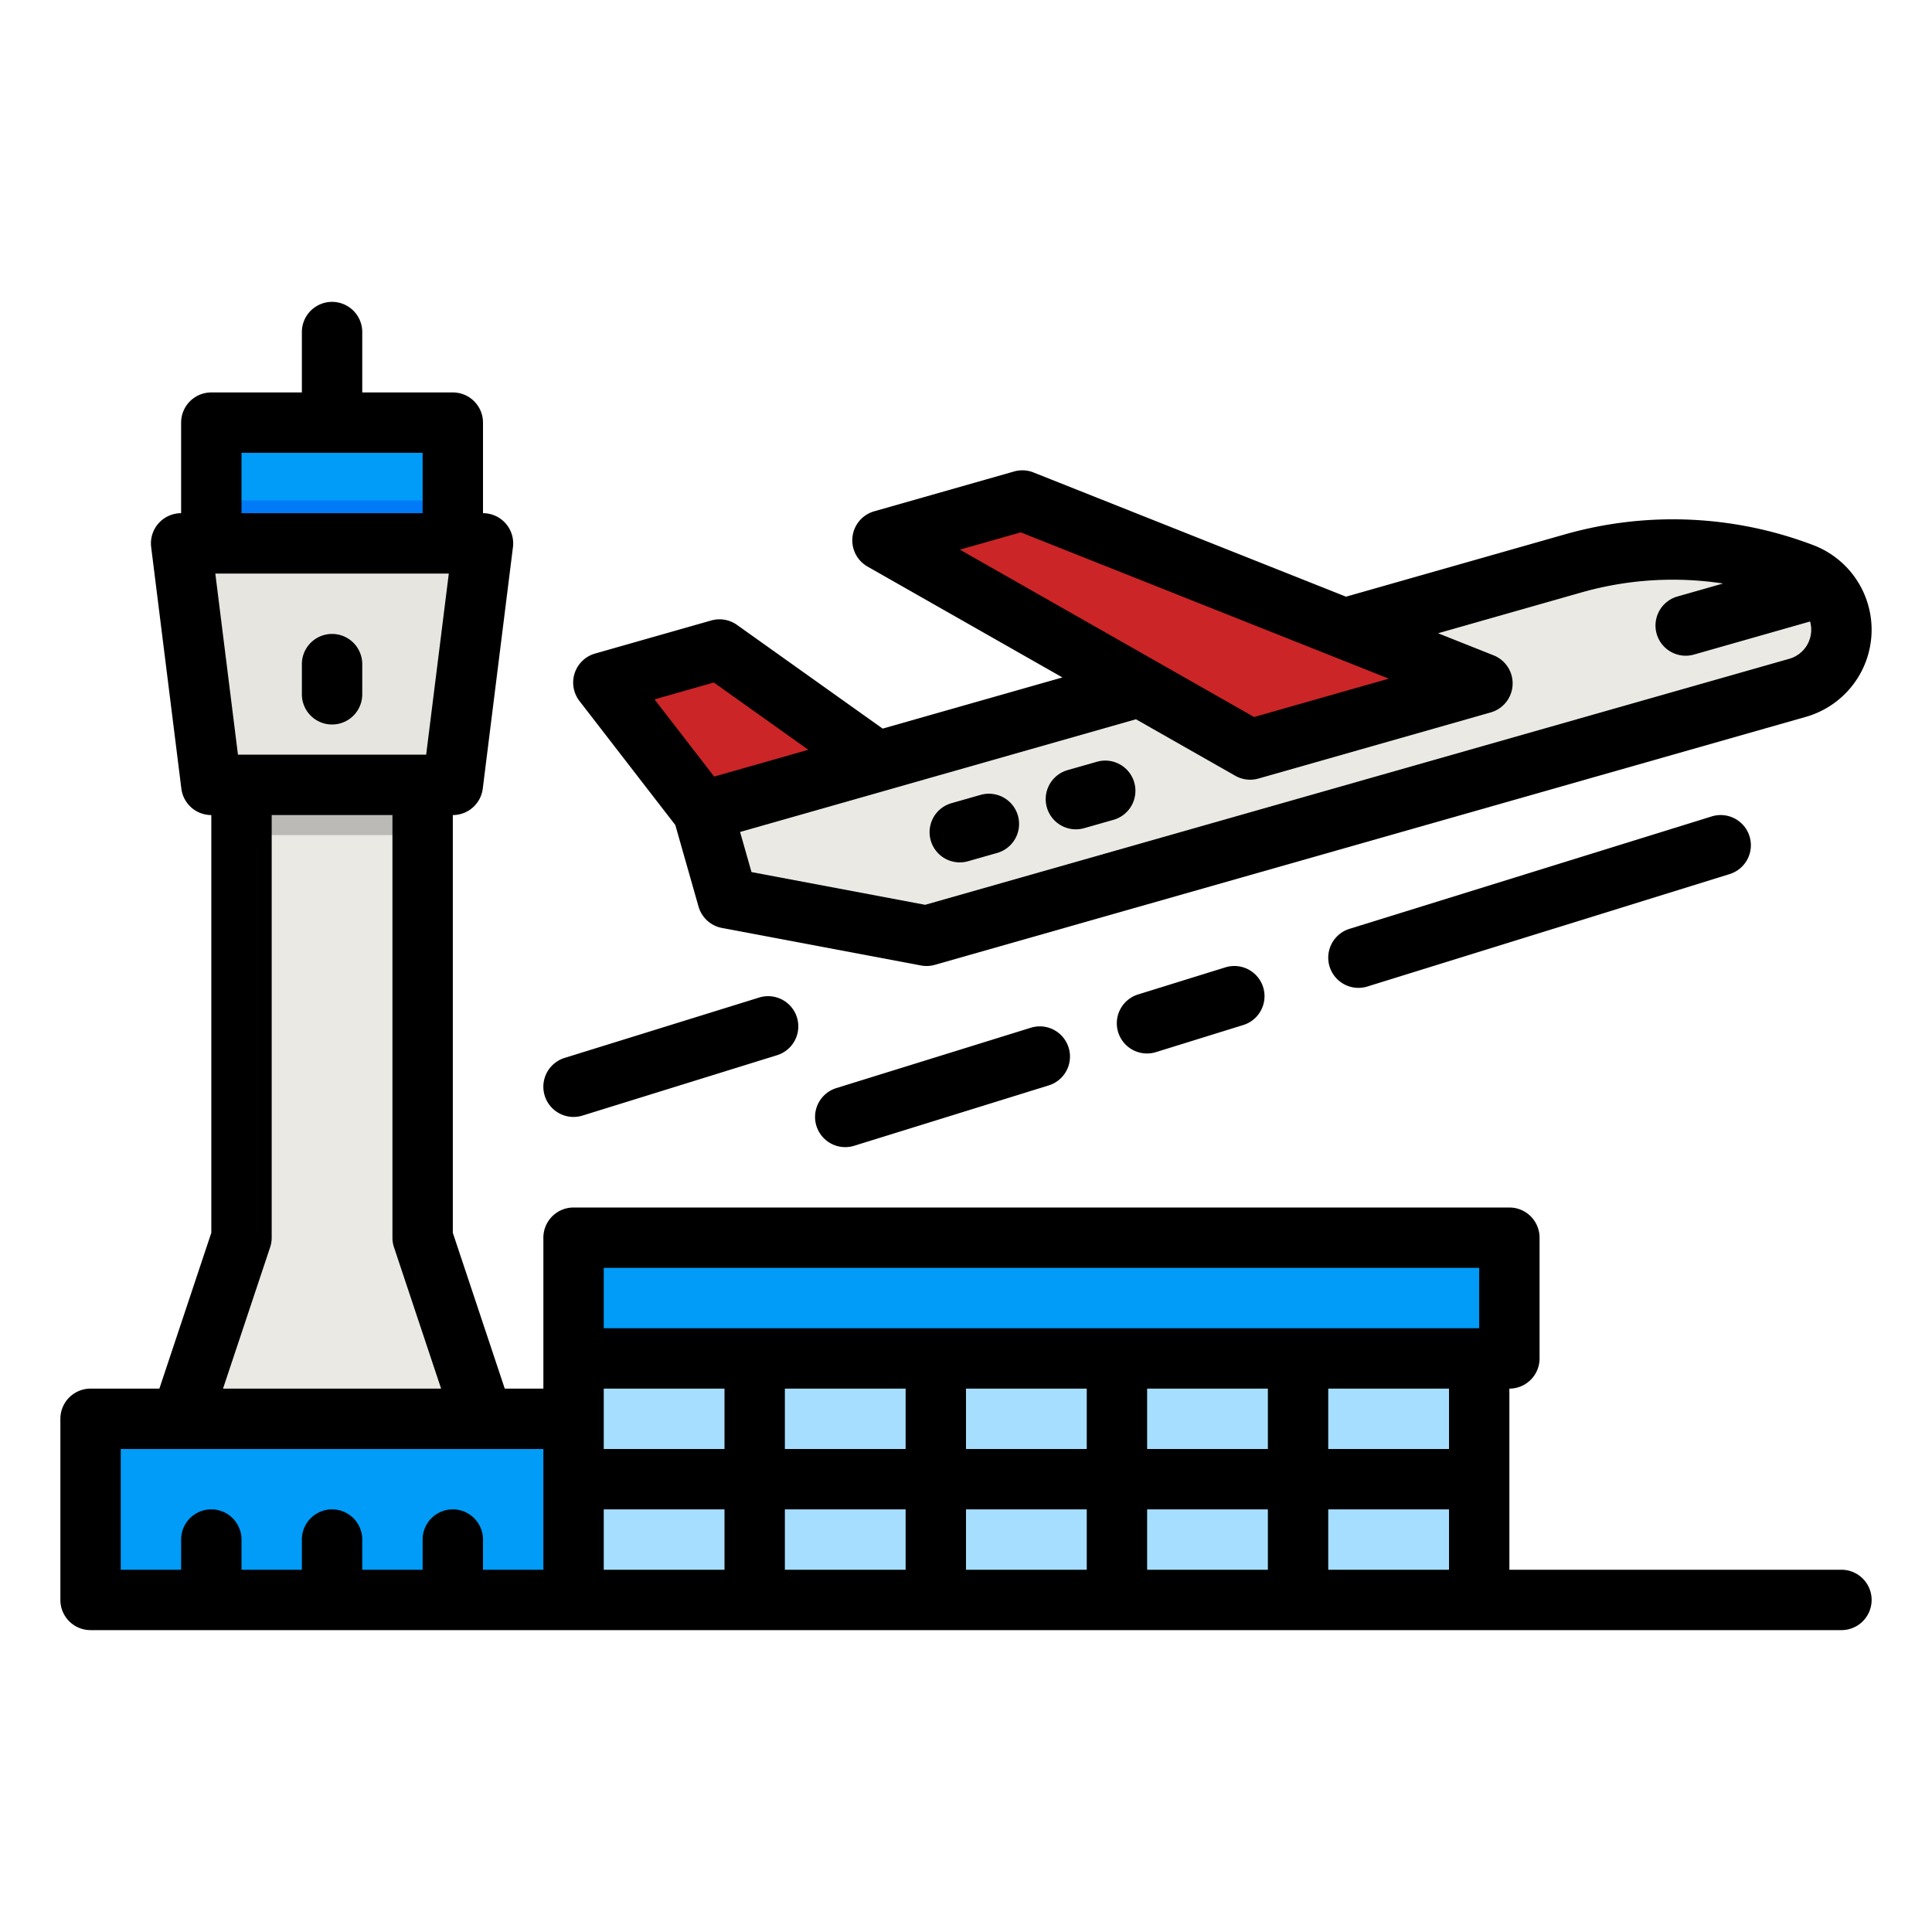 <svg height="512" viewBox="0 0 512 512" width="512" xmlns="http://www.w3.org/2000/svg"><g id="filled_outline" data-name="filled outline"><path d="m476.377 182.283-230.827 65.717-52.737-9.939-6.572-23.083 230.827-65.717a95.994 95.994 0 0 1 60.656 2.694 16 16 0 0 1 9.66 10.558 16 16 0 0 1 -11.007 19.77z" fill="#eae9e4"/><path d="m186.241 214.978-26.342-34.09 30.777-8.762 41.73 29.709z" fill="#cb2527"/><path d="m331.309 198.63-97.443-55.437 37.066-10.552 121.931 48.465z" fill="#cb2527"/><path d="m120 208h-64l-8-64h80z" fill="#e6e5e0"/><path d="m64 208v120l-16 48h80l-16-48v-120z" fill="#eae9e4"/><path d="m24 376h128v48h-128z" fill="#009cf7"/><path d="m152 360h240v64h-240z" fill="#a6deff"/><path d="m152 328h248v32h-248z" fill="#009cf7"/><path d="m64 208h48v13.31h-48z" fill="#bbbab6"/><path d="m56 112h64v32h-64z" fill="#009cf7"/><path d="m56 132.641h64v11.359h-64z" fill="#007af6"/><path d="m178.969 218.65 6.149 21.6a8 8 0 0 0 6.213 5.671l52.737 9.94a8 8 0 0 0 3.672-.168l230.827-65.717a24 24 0 0 0 2.021-45.492 104.648 104.648 0 0 0 -65.71-2.919l-57.994 16.511c-.055.016-.107.038-.161.055l-82.836-32.925a7.994 7.994 0 0 0 -5.146-.261l-37.065 10.555a8 8 0 0 0 -1.766 14.648l51.639 29.379-47.635 13.562-38.6-27.48a8 8 0 0 0 -6.83-1.177l-30.777 8.763a8 8 0 0 0 -4.14 12.586zm75.424-72.983 16.112-4.587 97.546 38.772-35.7 10.165zm46.645 44.946 26.315 14.971a8.008 8.008 0 0 0 6.146.741l61.555-17.525a8 8 0 0 0 .764-15.129l-14.718-5.851 38.163-10.865a88.456 88.456 0 0 1 37.36-2.319l-12.087 3.441a8 8 0 1 0 4.381 15.389l30.773-8.766a8.009 8.009 0 0 1 -5.5 9.884l-229.011 65.2-46.023-8.674-3.027-10.633zm-111.869-9.74 25.038 17.827-24.947 7.1-15.8-20.454z"/><path d="m285.14 219.776a7.975 7.975 0 0 0 2.194-.308l7.694-2.191a8 8 0 1 0 -4.381-15.388l-7.694 2.191a8 8 0 0 0 2.187 15.7z"/><path d="m254.362 228.538a7.992 7.992 0 0 0 2.2-.308l7.694-2.19a8 8 0 1 0 -4.381-15.389l-7.694 2.191a8 8 0 0 0 2.186 15.7z"/><path d="m88 192a8 8 0 0 0 8-8v-8a8 8 0 0 0 -16 0v8a8 8 0 0 0 8 8z"/><path d="m273.185 272.359-51.556 16a8 8 0 1 0 4.742 15.282l51.556-16a8 8 0 0 0 -4.742-15.282z"/><path d="m152 296a7.994 7.994 0 0 0 2.374-.361l51.556-16a8 8 0 0 0 -4.742-15.282l-51.556 16a8 8 0 0 0 2.368 15.643z"/><path d="m324.74 256.359-23.111 7.173a8 8 0 1 0 4.742 15.281l23.111-7.172a8 8 0 0 0 -4.742-15.282z"/><path d="m453.629 216.359-96 29.793a8 8 0 1 0 4.742 15.282l96-29.793a8 8 0 0 0 -4.742-15.282z"/><path d="m488 416h-88v-48a8 8 0 0 0 8-8v-32a8 8 0 0 0 -8-8h-248a8 8 0 0 0 -8 8v40h-10.234l-13.766-41.3v-110.7a8 8 0 0 0 7.938-7.008l8-64a8 8 0 0 0 -7.938-8.992v-24a8 8 0 0 0 -8-8h-24v-16a8 8 0 0 0 -16 0v16h-24a8 8 0 0 0 -8 8v24a8 8 0 0 0 -7.938 8.992l8 64a8 8 0 0 0 7.938 7.008v110.7l-13.766 41.3h-18.234a8 8 0 0 0 -8 8v48a8 8 0 0 0 8 8h464a8 8 0 0 0 0-16zm-424-296h48v16h-48zm54.938 32-6 48h-49.876l-6-48zm-14.528 178.53 12.49 37.47h-57.8l12.49-37.47a8.027 8.027 0 0 0 .41-2.53v-112h32v112a8.027 8.027 0 0 0 .41 2.53zm39.59 85.47h-16v-8a8 8 0 0 0 -16 0v8h-16v-8a8 8 0 0 0 -16 0v8h-16v-8a8 8 0 0 0 -16 0v8h-16v-32h112zm48 0h-32v-16h32zm0-32h-32v-16h32zm48 32h-32v-16h32zm0-32h-32v-16h32zm48 32h-32v-16h32zm0-32h-32v-16h32zm48 32h-32v-16h32zm0-32h-32v-16h32zm48 32h-32v-16h32zm0-32h-32v-16h32zm8-32h-232v-16h232z"/></g></svg>